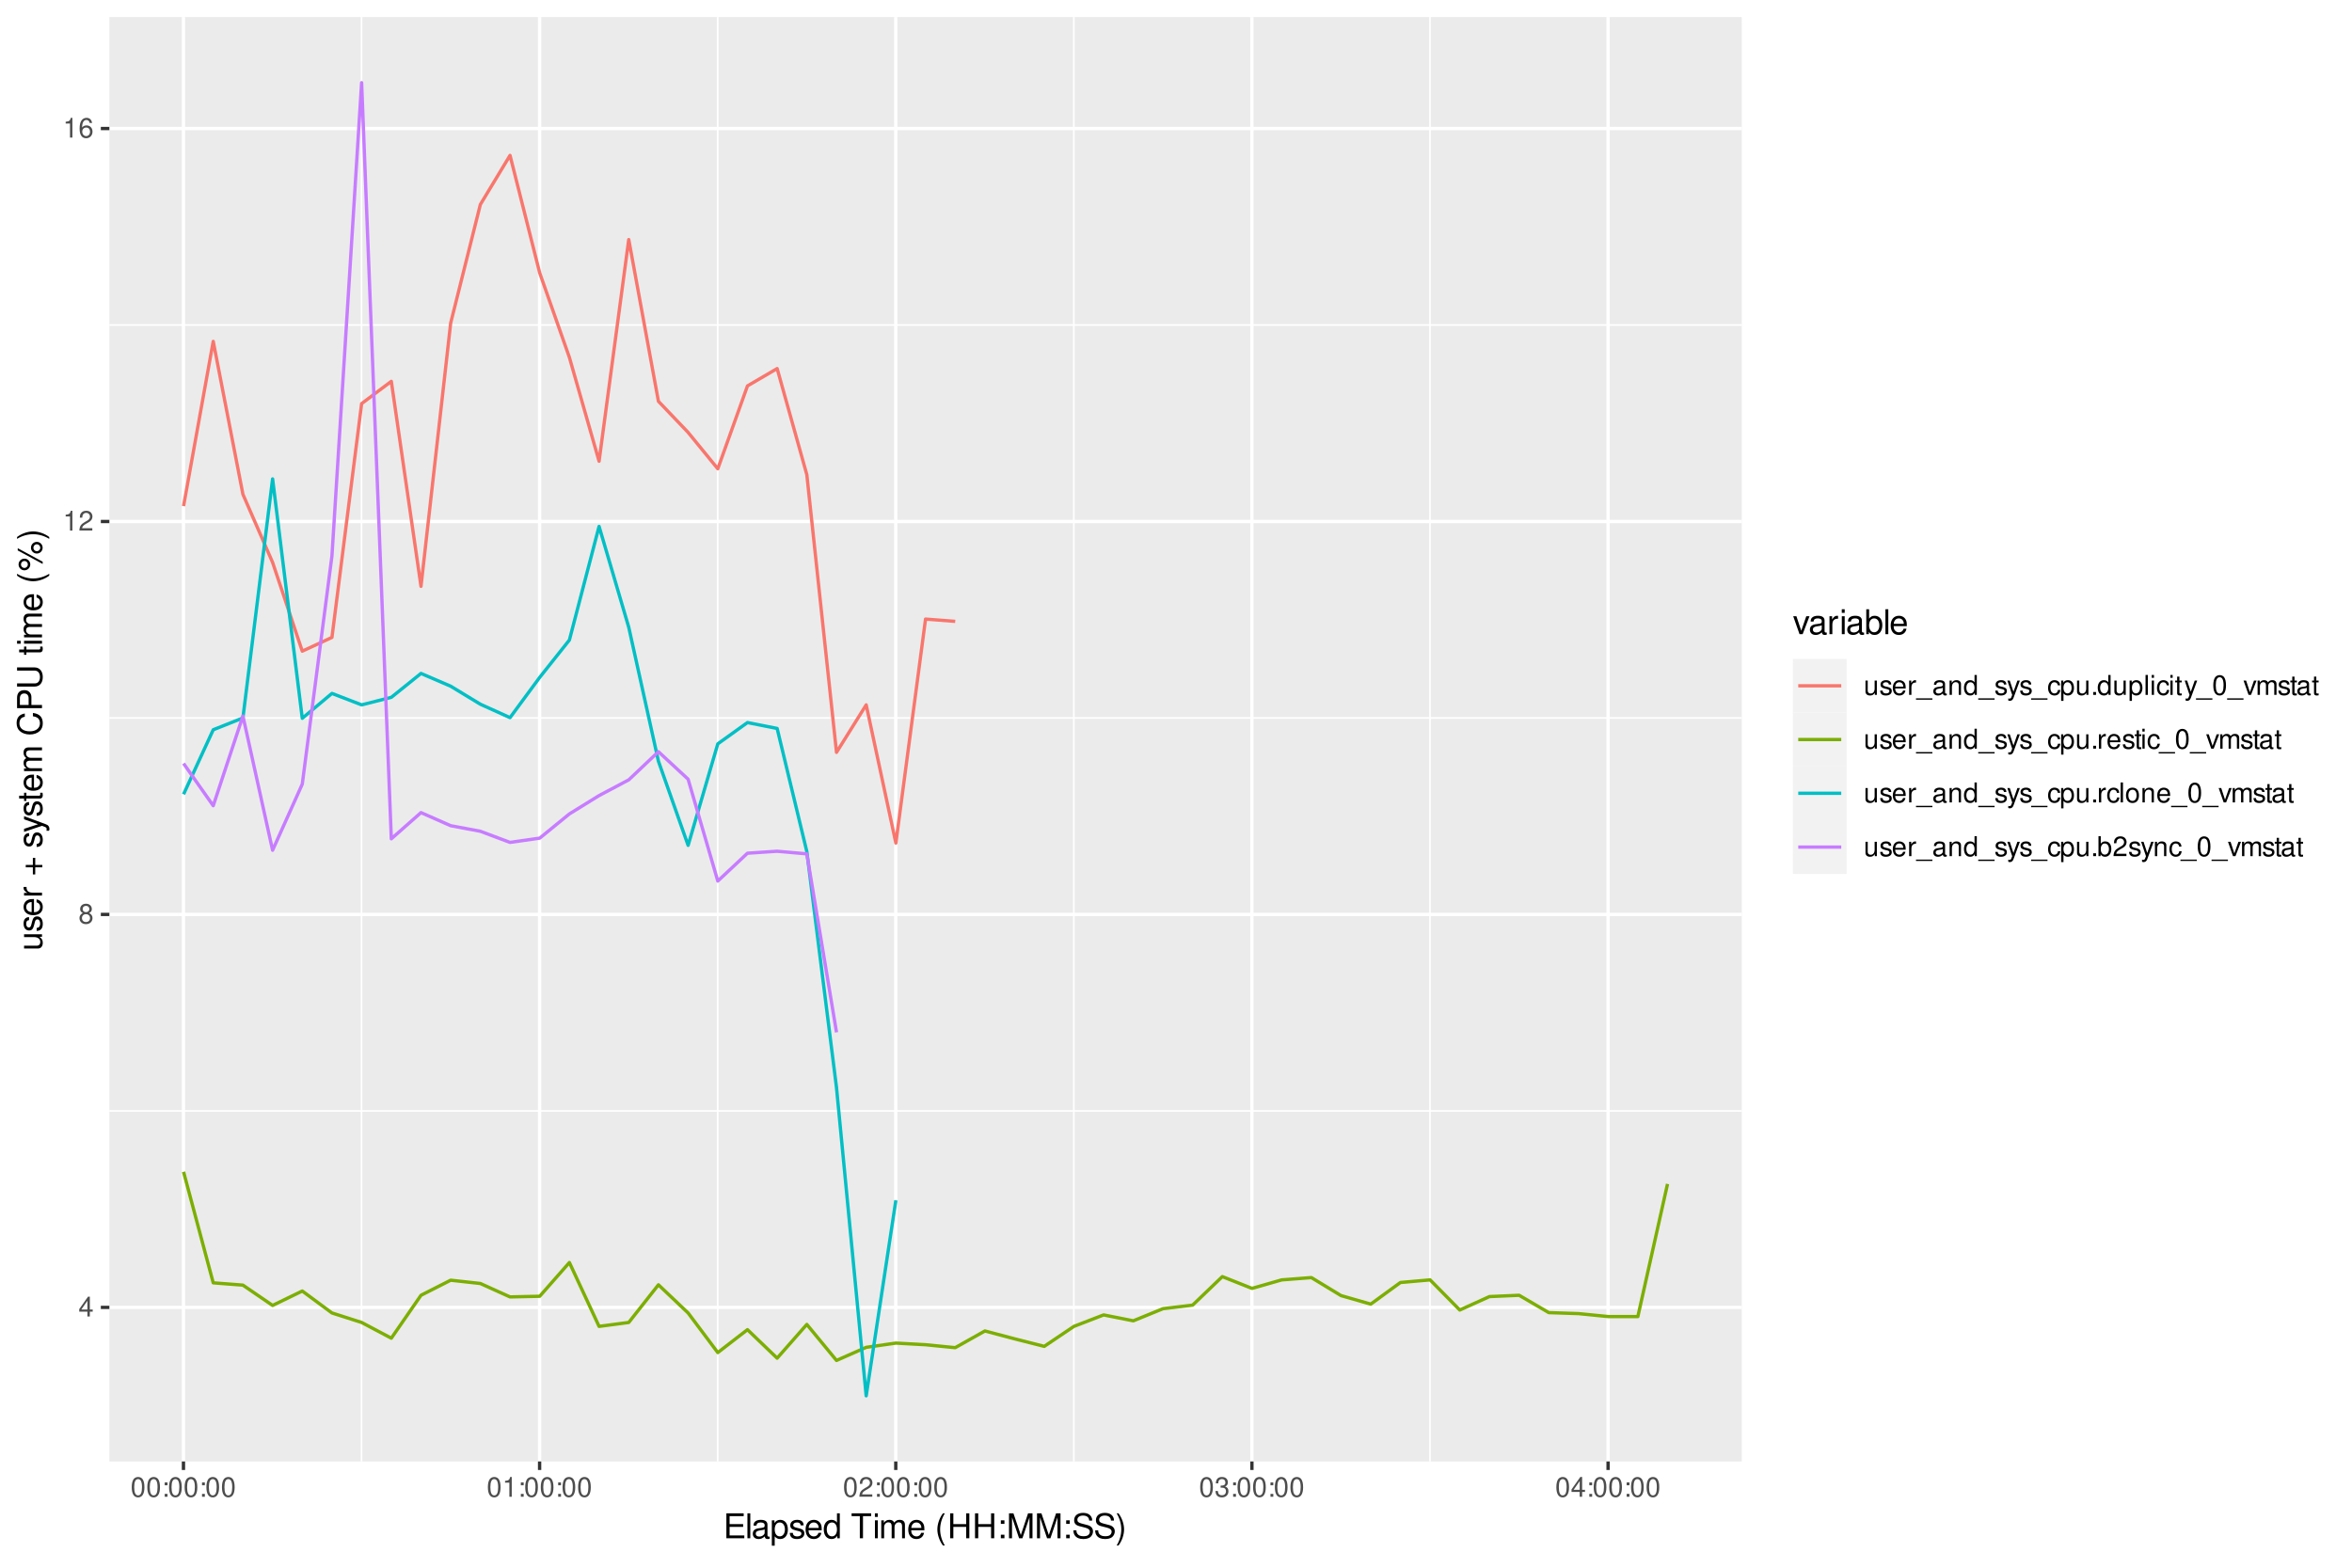 <?xml version="1.0" encoding="UTF-8"?>
<svg xmlns="http://www.w3.org/2000/svg" xmlns:xlink="http://www.w3.org/1999/xlink" width="756pt" height="504pt" viewBox="0 0 756 504" version="1.1">
<defs>
<g>
<symbol overflow="visible" id="glyph0-0">
<path style="stroke:none;" d=""/>
</symbol>
<symbol overflow="visible" id="glyph0-1">
<path style="stroke:none;" d="M 2.875 -1.547 L 2.875 0 L 3.656 0 L 3.656 -1.547 L 4.578 -1.547 L 4.578 -2.234 L 3.656 -2.234 L 3.656 -6.359 L 3.078 -6.359 L 0.25 -2.359 L 0.25 -1.547 Z M 2.875 -2.234 L 0.922 -2.234 L 2.875 -5.047 Z M 2.875 -2.234 "/>
</symbol>
<symbol overflow="visible" id="glyph0-2">
<path style="stroke:none;" d="M 3.438 -3.359 C 4.094 -3.75 4.297 -4.062 4.297 -4.656 C 4.297 -5.672 3.531 -6.359 2.422 -6.359 C 1.312 -6.359 0.547 -5.672 0.547 -4.672 C 0.547 -4.062 0.75 -3.75 1.391 -3.359 C 0.672 -2.984 0.328 -2.469 0.328 -1.766 C 0.328 -0.609 1.172 0.203 2.422 0.203 C 3.656 0.203 4.516 -0.609 4.516 -1.766 C 4.516 -2.469 4.156 -2.984 3.438 -3.359 Z M 2.422 -5.672 C 3.078 -5.672 3.5 -5.281 3.5 -4.641 C 3.5 -4.047 3.062 -3.656 2.422 -3.656 C 1.766 -3.656 1.344 -4.047 1.344 -4.656 C 1.344 -5.281 1.766 -5.672 2.422 -5.672 Z M 2.422 -3 C 3.188 -3 3.719 -2.484 3.719 -1.75 C 3.719 -0.984 3.203 -0.484 2.406 -0.484 C 1.641 -0.484 1.125 -1 1.125 -1.734 C 1.125 -2.5 1.641 -3 2.422 -3 Z M 2.422 -3 "/>
</symbol>
<symbol overflow="visible" id="glyph0-3">
<path style="stroke:none;" d="M 2.281 -4.531 L 2.281 0 L 3.047 0 L 3.047 -6.359 L 2.547 -6.359 C 2.266 -5.391 2.094 -5.25 0.891 -5.094 L 0.891 -4.531 Z M 2.281 -4.531 "/>
</symbol>
<symbol overflow="visible" id="glyph0-4">
<path style="stroke:none;" d="M 4.453 -0.766 L 1.172 -0.766 C 1.25 -1.297 1.531 -1.625 2.297 -2.094 L 3.172 -2.594 C 4.047 -3.062 4.5 -3.719 4.5 -4.5 C 4.5 -5.031 4.281 -5.531 3.922 -5.875 C 3.547 -6.203 3.094 -6.359 2.5 -6.359 C 1.703 -6.359 1.125 -6.078 0.781 -5.531 C 0.547 -5.203 0.453 -4.797 0.438 -4.156 L 1.219 -4.156 C 1.234 -4.594 1.297 -4.844 1.406 -5.062 C 1.594 -5.438 2 -5.688 2.469 -5.688 C 3.172 -5.688 3.703 -5.172 3.703 -4.484 C 3.703 -3.969 3.406 -3.531 2.859 -3.219 L 2.047 -2.75 C 0.75 -2 0.375 -1.406 0.297 -0.016 L 4.453 -0.016 Z M 4.453 -0.766 "/>
</symbol>
<symbol overflow="visible" id="glyph0-5">
<path style="stroke:none;" d="M 4.375 -4.703 C 4.234 -5.75 3.562 -6.359 2.609 -6.359 C 1.922 -6.359 1.312 -6.031 0.938 -5.453 C 0.547 -4.828 0.375 -4.062 0.375 -2.906 C 0.375 -1.828 0.531 -1.156 0.906 -0.594 C 1.234 -0.078 1.781 0.203 2.469 0.203 C 3.656 0.203 4.516 -0.688 4.516 -1.922 C 4.516 -3.094 3.719 -3.922 2.609 -3.922 C 1.984 -3.922 1.5 -3.688 1.172 -3.234 C 1.172 -4.797 1.672 -5.672 2.562 -5.672 C 3.109 -5.672 3.484 -5.328 3.609 -4.703 Z M 2.5 -3.234 C 3.25 -3.234 3.719 -2.703 3.719 -1.859 C 3.719 -1.062 3.188 -0.484 2.484 -0.484 C 1.766 -0.484 1.219 -1.094 1.219 -1.906 C 1.219 -2.688 1.734 -3.234 2.5 -3.234 Z M 2.5 -3.234 "/>
</symbol>
<symbol overflow="visible" id="glyph0-6">
<path style="stroke:none;" d="M 2.422 -6.359 C 1.844 -6.359 1.312 -6.094 0.984 -5.672 C 0.578 -5.109 0.375 -4.25 0.375 -3.078 C 0.375 -0.938 1.078 0.203 2.422 0.203 C 3.734 0.203 4.453 -0.938 4.453 -3.031 C 4.453 -4.25 4.266 -5.078 3.859 -5.672 C 3.531 -6.109 3.016 -6.359 2.422 -6.359 Z M 2.422 -5.672 C 3.25 -5.672 3.672 -4.828 3.672 -3.094 C 3.672 -1.281 3.266 -0.438 2.406 -0.438 C 1.578 -0.438 1.172 -1.312 1.172 -3.062 C 1.172 -4.828 1.578 -5.672 2.422 -5.672 Z M 2.422 -5.672 "/>
</symbol>
<symbol overflow="visible" id="glyph0-7">
<path style="stroke:none;" d="M 1.875 -0.922 L 0.969 -0.922 L 0.969 0 L 1.875 0 Z M 1.875 -4.609 L 0.969 -4.609 L 0.969 -3.688 L 1.875 -3.688 Z M 1.875 -4.609 "/>
</symbol>
<symbol overflow="visible" id="glyph0-8">
<path style="stroke:none;" d="M 1.938 -2.922 L 2.359 -2.922 C 3.203 -2.922 3.656 -2.531 3.656 -1.766 C 3.656 -0.969 3.172 -0.484 2.375 -0.484 C 1.516 -0.484 1.109 -0.922 1.062 -1.844 L 0.281 -1.844 C 0.312 -1.344 0.406 -1 0.547 -0.719 C 0.875 -0.109 1.484 0.203 2.344 0.203 C 3.625 0.203 4.453 -0.578 4.453 -1.781 C 4.453 -2.594 4.141 -3.031 3.391 -3.297 C 3.969 -3.531 4.266 -3.969 4.266 -4.609 C 4.266 -5.703 3.547 -6.359 2.359 -6.359 C 1.109 -6.359 0.438 -5.656 0.406 -4.312 L 1.188 -4.312 C 1.203 -4.703 1.234 -4.922 1.328 -5.109 C 1.5 -5.469 1.891 -5.688 2.375 -5.688 C 3.062 -5.688 3.469 -5.266 3.469 -4.578 C 3.469 -4.141 3.312 -3.859 2.969 -3.719 C 2.766 -3.625 2.484 -3.594 1.938 -3.578 Z M 1.938 -2.922 "/>
</symbol>
<symbol overflow="visible" id="glyph0-9">
<path style="stroke:none;" d="M 4.234 0 L 4.234 -4.609 L 3.516 -4.609 L 3.516 -2 C 3.516 -1.062 3.016 -0.438 2.25 -0.438 C 1.672 -0.438 1.297 -0.797 1.297 -1.344 L 1.297 -4.609 L 0.578 -4.609 L 0.578 -1.062 C 0.578 -0.297 1.141 0.203 2.047 0.203 C 2.719 0.203 3.156 -0.031 3.578 -0.641 L 3.578 0 Z M 4.234 0 "/>
</symbol>
<symbol overflow="visible" id="glyph0-10">
<path style="stroke:none;" d="M 3.859 -3.328 C 3.844 -4.234 3.25 -4.734 2.188 -4.734 C 1.109 -4.734 0.406 -4.188 0.406 -3.328 C 0.406 -2.609 0.781 -2.266 1.875 -2 L 2.562 -1.844 C 3.062 -1.719 3.266 -1.531 3.266 -1.203 C 3.266 -0.766 2.844 -0.469 2.203 -0.469 C 1.797 -0.469 1.469 -0.594 1.281 -0.781 C 1.172 -0.922 1.125 -1.047 1.078 -1.375 L 0.297 -1.375 C 0.328 -0.312 0.938 0.203 2.141 0.203 C 3.297 0.203 4.031 -0.375 4.031 -1.266 C 4.031 -1.938 3.656 -2.328 2.734 -2.547 L 2.031 -2.703 C 1.438 -2.844 1.172 -3.047 1.172 -3.375 C 1.172 -3.797 1.562 -4.062 2.156 -4.062 C 2.75 -4.062 3.062 -3.812 3.078 -3.328 Z M 3.859 -3.328 "/>
</symbol>
<symbol overflow="visible" id="glyph0-11">
<path style="stroke:none;" d="M 4.516 -2.062 C 4.516 -2.766 4.453 -3.188 4.328 -3.531 C 4.031 -4.281 3.328 -4.734 2.469 -4.734 C 1.172 -4.734 0.359 -3.766 0.359 -2.25 C 0.359 -0.719 1.141 0.203 2.453 0.203 C 3.5 0.203 4.234 -0.391 4.422 -1.406 L 3.672 -1.406 C 3.469 -0.797 3.062 -0.469 2.469 -0.469 C 2 -0.469 1.609 -0.688 1.359 -1.078 C 1.188 -1.344 1.125 -1.594 1.125 -2.062 Z M 1.141 -2.656 C 1.203 -3.516 1.719 -4.062 2.453 -4.062 C 3.203 -4.062 3.719 -3.484 3.719 -2.656 Z M 1.141 -2.656 "/>
</symbol>
<symbol overflow="visible" id="glyph0-12">
<path style="stroke:none;" d="M 0.609 -4.609 L 0.609 0 L 1.344 0 L 1.344 -2.391 C 1.359 -3.5 1.812 -4 2.828 -3.969 L 2.828 -4.719 C 2.703 -4.734 2.625 -4.734 2.547 -4.734 C 2.062 -4.734 1.703 -4.453 1.281 -3.781 L 1.281 -4.609 Z M 0.609 -4.609 "/>
</symbol>
<symbol overflow="visible" id="glyph0-13">
<path style="stroke:none;" d="M 5.078 1.109 L -0.188 1.109 L -0.188 1.547 L 5.078 1.547 Z M 5.078 1.109 "/>
</symbol>
<symbol overflow="visible" id="glyph0-14">
<path style="stroke:none;" d="M 4.703 -0.438 C 4.625 -0.406 4.594 -0.406 4.547 -0.406 C 4.297 -0.406 4.156 -0.547 4.156 -0.781 L 4.156 -3.484 C 4.156 -4.297 3.547 -4.734 2.422 -4.734 C 1.734 -4.734 1.203 -4.547 0.891 -4.203 C 0.672 -3.969 0.594 -3.703 0.578 -3.25 L 1.312 -3.25 C 1.375 -3.812 1.703 -4.062 2.391 -4.062 C 3.062 -4.062 3.422 -3.812 3.422 -3.375 L 3.422 -3.188 C 3.406 -2.875 3.25 -2.75 2.656 -2.672 C 1.625 -2.547 1.453 -2.5 1.172 -2.391 C 0.641 -2.156 0.375 -1.766 0.375 -1.156 C 0.375 -0.328 0.953 0.203 1.875 0.203 C 2.469 0.203 2.922 0 3.453 -0.469 C 3.5 0 3.734 0.203 4.203 0.203 C 4.359 0.203 4.453 0.188 4.703 0.125 Z M 3.422 -1.453 C 3.422 -1.203 3.359 -1.062 3.125 -0.859 C 2.828 -0.578 2.469 -0.438 2.047 -0.438 C 1.469 -0.438 1.141 -0.719 1.141 -1.172 C 1.141 -1.656 1.453 -1.906 2.25 -2.016 C 3.031 -2.125 3.172 -2.156 3.422 -2.281 Z M 3.422 -1.453 "/>
</symbol>
<symbol overflow="visible" id="glyph0-15">
<path style="stroke:none;" d="M 0.609 -4.609 L 0.609 0 L 1.359 0 L 1.359 -2.547 C 1.359 -3.484 1.844 -4.094 2.609 -4.094 C 3.188 -4.094 3.547 -3.75 3.547 -3.188 L 3.547 0 L 4.281 0 L 4.281 -3.484 C 4.281 -4.25 3.719 -4.734 2.828 -4.734 C 2.141 -4.734 1.703 -4.484 1.297 -3.828 L 1.297 -4.609 Z M 0.609 -4.609 "/>
</symbol>
<symbol overflow="visible" id="glyph0-16">
<path style="stroke:none;" d="M 4.359 -6.406 L 3.625 -6.406 L 3.625 -4.031 C 3.312 -4.5 2.828 -4.734 2.203 -4.734 C 1.016 -4.734 0.234 -3.781 0.234 -2.312 C 0.234 -0.75 0.984 0.203 2.234 0.203 C 2.875 0.203 3.312 -0.031 3.703 -0.609 L 3.703 0 L 4.359 0 Z M 2.328 -4.062 C 3.125 -4.062 3.625 -3.359 3.625 -2.25 C 3.625 -1.188 3.109 -0.484 2.344 -0.484 C 1.531 -0.484 1 -1.203 1 -2.266 C 1 -3.344 1.531 -4.062 2.328 -4.062 Z M 2.328 -4.062 "/>
</symbol>
<symbol overflow="visible" id="glyph0-17">
<path style="stroke:none;" d="M 3.406 -4.609 L 2.141 -1.016 L 0.953 -4.609 L 0.172 -4.609 L 1.734 0.016 L 1.453 0.75 C 1.328 1.078 1.172 1.203 0.859 1.203 C 0.734 1.203 0.641 1.172 0.469 1.141 L 0.469 1.797 C 0.625 1.875 0.781 1.922 0.969 1.922 C 1.203 1.922 1.453 1.844 1.656 1.703 C 1.875 1.531 2.016 1.344 2.156 0.969 L 4.203 -4.609 Z M 3.406 -4.609 "/>
</symbol>
<symbol overflow="visible" id="glyph0-18">
<path style="stroke:none;" d="M 4.141 -3.062 C 4.109 -3.516 4.016 -3.797 3.828 -4.062 C 3.516 -4.484 2.969 -4.734 2.328 -4.734 C 1.078 -4.734 0.266 -3.75 0.266 -2.219 C 0.266 -0.734 1.062 0.203 2.312 0.203 C 3.406 0.203 4.109 -0.453 4.203 -1.578 L 3.453 -1.578 C 3.328 -0.844 2.953 -0.469 2.328 -0.469 C 1.516 -0.469 1.031 -1.141 1.031 -2.219 C 1.031 -3.375 1.516 -4.062 2.312 -4.062 C 2.922 -4.062 3.312 -3.703 3.406 -3.062 Z M 4.141 -3.062 "/>
</symbol>
<symbol overflow="visible" id="glyph0-19">
<path style="stroke:none;" d="M 0.469 1.922 L 1.219 1.922 L 1.219 -0.484 C 1.594 -0.016 2.031 0.203 2.625 0.203 C 3.828 0.203 4.594 -0.75 4.594 -2.219 C 4.594 -3.781 3.844 -4.734 2.625 -4.734 C 2 -4.734 1.5 -4.453 1.156 -3.922 L 1.156 -4.609 L 0.469 -4.609 Z M 2.5 -4.062 C 3.312 -4.062 3.828 -3.344 3.828 -2.25 C 3.828 -1.203 3.297 -0.484 2.5 -0.484 C 1.719 -0.484 1.219 -1.188 1.219 -2.266 C 1.219 -3.359 1.719 -4.062 2.5 -4.062 Z M 2.5 -4.062 "/>
</symbol>
<symbol overflow="visible" id="glyph0-20">
<path style="stroke:none;" d="M 1.688 -0.922 L 0.766 -0.922 L 0.766 0 L 1.688 0 Z M 1.688 -0.922 "/>
</symbol>
<symbol overflow="visible" id="glyph0-21">
<path style="stroke:none;" d="M 1.344 -6.406 L 0.594 -6.406 L 0.594 0 L 1.344 0 Z M 1.344 -6.406 "/>
</symbol>
<symbol overflow="visible" id="glyph0-22">
<path style="stroke:none;" d="M 1.312 -4.609 L 0.594 -4.609 L 0.594 0 L 1.312 0 Z M 1.312 -6.406 L 0.578 -6.406 L 0.578 -5.484 L 1.312 -5.484 Z M 1.312 -6.406 "/>
</symbol>
<symbol overflow="visible" id="glyph0-23">
<path style="stroke:none;" d="M 2.234 -4.609 L 1.484 -4.609 L 1.484 -5.875 L 0.75 -5.875 L 0.75 -4.609 L 0.125 -4.609 L 0.125 -4.016 L 0.75 -4.016 L 0.75 -0.531 C 0.75 -0.047 1.062 0.203 1.641 0.203 C 1.828 0.203 1.984 0.188 2.234 0.141 L 2.234 -0.469 C 2.125 -0.453 2.031 -0.438 1.875 -0.438 C 1.562 -0.438 1.484 -0.531 1.484 -0.859 L 1.484 -4.016 L 2.234 -4.016 Z M 2.234 -4.609 "/>
</symbol>
<symbol overflow="visible" id="glyph0-24">
<path style="stroke:none;" d="M 2.5 0 L 4.281 -4.609 L 3.453 -4.609 L 2.141 -0.875 L 0.922 -4.609 L 0.094 -4.609 L 1.703 0 Z M 2.5 0 "/>
</symbol>
<symbol overflow="visible" id="glyph0-25">
<path style="stroke:none;" d="M 0.609 -4.609 L 0.609 0 L 1.359 0 L 1.359 -2.891 C 1.359 -3.562 1.844 -4.094 2.438 -4.094 C 2.984 -4.094 3.297 -3.766 3.297 -3.172 L 3.297 0 L 4.031 0 L 4.031 -2.891 C 4.031 -3.562 4.516 -4.094 5.109 -4.094 C 5.641 -4.094 5.969 -3.75 5.969 -3.172 L 5.969 0 L 6.703 0 L 6.703 -3.453 C 6.703 -4.281 6.234 -4.734 5.359 -4.734 C 4.75 -4.734 4.375 -4.562 3.953 -4.031 C 3.672 -4.531 3.312 -4.734 2.703 -4.734 C 2.094 -4.734 1.688 -4.516 1.297 -3.953 L 1.297 -4.609 Z M 0.609 -4.609 "/>
</symbol>
<symbol overflow="visible" id="glyph0-26">
<path style="stroke:none;" d="M 2.391 -4.734 C 1.094 -4.734 0.312 -3.812 0.312 -2.266 C 0.312 -0.719 1.094 0.203 2.406 0.203 C 3.703 0.203 4.484 -0.719 4.484 -2.234 C 4.484 -3.828 3.734 -4.734 2.391 -4.734 Z M 2.406 -4.062 C 3.234 -4.062 3.719 -3.391 3.719 -2.25 C 3.719 -1.156 3.203 -0.469 2.406 -0.469 C 1.578 -0.469 1.078 -1.156 1.078 -2.266 C 1.078 -3.391 1.578 -4.062 2.406 -4.062 Z M 2.406 -4.062 "/>
</symbol>
<symbol overflow="visible" id="glyph0-27">
<path style="stroke:none;" d="M 0.469 -6.406 L 0.469 0 L 1.141 0 L 1.141 -0.594 C 1.484 -0.047 1.953 0.203 2.594 0.203 C 3.812 0.203 4.594 -0.797 4.594 -2.328 C 4.594 -3.812 3.859 -4.734 2.625 -4.734 C 2 -4.734 1.547 -4.5 1.203 -3.984 L 1.203 -6.406 Z M 2.484 -4.062 C 3.312 -4.062 3.828 -3.344 3.828 -2.25 C 3.828 -1.203 3.297 -0.484 2.484 -0.484 C 1.703 -0.484 1.203 -1.188 1.203 -2.266 C 1.203 -3.359 1.703 -4.062 2.484 -4.062 Z M 2.484 -4.062 "/>
</symbol>
<symbol overflow="visible" id="glyph1-0">
<path style="stroke:none;" d=""/>
</symbol>
<symbol overflow="visible" id="glyph1-1">
<path style="stroke:none;" d="M 2.016 -3.656 L 6.375 -3.656 L 6.375 -4.547 L 2.016 -4.547 L 2.016 -7.109 L 6.547 -7.109 L 6.547 -8.016 L 0.984 -8.016 L 0.984 0 L 6.75 0 L 6.75 -0.906 L 2.016 -0.906 Z M 2.016 -3.656 "/>
</symbol>
<symbol overflow="visible" id="glyph1-2">
<path style="stroke:none;" d="M 1.672 -8.016 L 0.75 -8.016 L 0.75 0 L 1.672 0 Z M 1.672 -8.016 "/>
</symbol>
<symbol overflow="visible" id="glyph1-3">
<path style="stroke:none;" d="M 5.891 -0.531 C 5.781 -0.516 5.734 -0.516 5.688 -0.516 C 5.375 -0.516 5.188 -0.688 5.188 -0.969 L 5.188 -4.359 C 5.188 -5.375 4.438 -5.922 3.031 -5.922 C 2.172 -5.922 1.5 -5.688 1.109 -5.266 C 0.844 -4.969 0.734 -4.625 0.719 -4.062 L 1.641 -4.062 C 1.719 -4.766 2.141 -5.078 2.984 -5.078 C 3.828 -5.078 4.281 -4.781 4.281 -4.219 L 4.281 -3.984 C 4.266 -3.594 4.062 -3.438 3.328 -3.344 C 2.031 -3.172 1.828 -3.141 1.469 -2.984 C 0.797 -2.703 0.469 -2.203 0.469 -1.453 C 0.469 -0.406 1.188 0.25 2.359 0.25 C 3.078 0.25 3.656 0 4.312 -0.594 C 4.375 0 4.656 0.25 5.266 0.25 C 5.453 0.25 5.578 0.234 5.891 0.156 Z M 4.281 -1.812 C 4.281 -1.5 4.188 -1.312 3.922 -1.062 C 3.547 -0.719 3.094 -0.547 2.547 -0.547 C 1.844 -0.547 1.422 -0.891 1.422 -1.469 C 1.422 -2.078 1.812 -2.391 2.812 -2.531 C 3.781 -2.656 3.969 -2.703 4.281 -2.844 Z M 4.281 -1.812 "/>
</symbol>
<symbol overflow="visible" id="glyph1-4">
<path style="stroke:none;" d="M 0.594 2.391 L 1.516 2.391 L 1.516 -0.609 C 2 -0.016 2.547 0.25 3.281 0.25 C 4.781 0.25 5.75 -0.953 5.75 -2.781 C 5.75 -4.719 4.812 -5.922 3.281 -5.922 C 2.5 -5.922 1.875 -5.578 1.438 -4.891 L 1.438 -5.766 L 0.594 -5.766 Z M 3.125 -5.078 C 4.141 -5.078 4.797 -4.188 4.797 -2.812 C 4.797 -1.5 4.125 -0.609 3.125 -0.609 C 2.141 -0.609 1.516 -1.484 1.516 -2.844 C 1.516 -4.188 2.141 -5.078 3.125 -5.078 Z M 3.125 -5.078 "/>
</symbol>
<symbol overflow="visible" id="glyph1-5">
<path style="stroke:none;" d="M 4.812 -4.156 C 4.812 -5.297 4.062 -5.922 2.734 -5.922 C 1.391 -5.922 0.516 -5.234 0.516 -4.172 C 0.516 -3.266 0.984 -2.844 2.344 -2.516 L 3.203 -2.297 C 3.844 -2.141 4.094 -1.906 4.094 -1.5 C 4.094 -0.953 3.547 -0.594 2.75 -0.594 C 2.25 -0.594 1.844 -0.734 1.609 -0.984 C 1.469 -1.141 1.391 -1.312 1.344 -1.719 L 0.375 -1.719 C 0.422 -0.391 1.172 0.25 2.672 0.25 C 4.125 0.25 5.047 -0.469 5.047 -1.578 C 5.047 -2.438 4.562 -2.906 3.422 -3.172 L 2.547 -3.391 C 1.797 -3.562 1.469 -3.812 1.469 -4.219 C 1.469 -4.75 1.953 -5.078 2.688 -5.078 C 3.438 -5.078 3.828 -4.766 3.844 -4.156 Z M 4.812 -4.156 "/>
</symbol>
<symbol overflow="visible" id="glyph1-6">
<path style="stroke:none;" d="M 5.641 -2.578 C 5.641 -3.453 5.578 -3.984 5.406 -4.406 C 5.031 -5.359 4.156 -5.922 3.078 -5.922 C 1.469 -5.922 0.438 -4.703 0.438 -2.812 C 0.438 -0.906 1.438 0.25 3.062 0.25 C 4.375 0.25 5.297 -0.5 5.516 -1.75 L 4.594 -1.75 C 4.344 -0.984 3.828 -0.594 3.094 -0.594 C 2.516 -0.594 2.016 -0.859 1.703 -1.344 C 1.484 -1.672 1.406 -2 1.391 -2.578 Z M 1.422 -3.328 C 1.5 -4.391 2.141 -5.078 3.062 -5.078 C 4 -5.078 4.656 -4.359 4.656 -3.328 Z M 1.422 -3.328 "/>
</symbol>
<symbol overflow="visible" id="glyph1-7">
<path style="stroke:none;" d="M 5.438 -8.016 L 4.531 -8.016 L 4.531 -5.031 C 4.141 -5.625 3.531 -5.922 2.766 -5.922 C 1.266 -5.922 0.281 -4.734 0.281 -2.891 C 0.281 -0.953 1.234 0.25 2.797 0.25 C 3.594 0.25 4.141 -0.047 4.625 -0.766 L 4.625 0 L 5.438 0 Z M 2.922 -5.078 C 3.906 -5.078 4.531 -4.203 4.531 -2.812 C 4.531 -1.484 3.891 -0.609 2.922 -0.609 C 1.906 -0.609 1.25 -1.5 1.25 -2.844 C 1.25 -4.188 1.906 -5.078 2.922 -5.078 Z M 2.922 -5.078 "/>
</symbol>
<symbol overflow="visible" id="glyph1-8">
<path style="stroke:none;" d=""/>
</symbol>
<symbol overflow="visible" id="glyph1-9">
<path style="stroke:none;" d="M 3.891 -7.109 L 6.516 -7.109 L 6.516 -8.016 L 0.234 -8.016 L 0.234 -7.109 L 2.875 -7.109 L 2.875 0 L 3.891 0 Z M 3.891 -7.109 "/>
</symbol>
<symbol overflow="visible" id="glyph1-10">
<path style="stroke:none;" d="M 1.656 -5.766 L 0.734 -5.766 L 0.734 0 L 1.656 0 Z M 1.656 -8.016 L 0.719 -8.016 L 0.719 -6.859 L 1.656 -6.859 Z M 1.656 -8.016 "/>
</symbol>
<symbol overflow="visible" id="glyph1-11">
<path style="stroke:none;" d="M 0.766 -5.766 L 0.766 0 L 1.688 0 L 1.688 -3.625 C 1.688 -4.453 2.297 -5.125 3.047 -5.125 C 3.734 -5.125 4.109 -4.703 4.109 -3.969 L 4.109 0 L 5.031 0 L 5.031 -3.625 C 5.031 -4.453 5.641 -5.125 6.391 -5.125 C 7.062 -5.125 7.453 -4.703 7.453 -3.969 L 7.453 0 L 8.375 0 L 8.375 -4.328 C 8.375 -5.359 7.781 -5.922 6.703 -5.922 C 5.938 -5.922 5.484 -5.703 4.938 -5.047 C 4.594 -5.672 4.141 -5.922 3.391 -5.922 C 2.625 -5.922 2.094 -5.641 1.609 -4.953 L 1.609 -5.766 Z M 0.766 -5.766 "/>
</symbol>
<symbol overflow="visible" id="glyph1-12">
<path style="stroke:none;" d="M 2.594 -8.016 C 1.5 -6.578 0.797 -4.578 0.797 -2.844 C 0.797 -1.109 1.5 0.891 2.594 2.328 L 3.203 2.328 C 2.234 0.766 1.688 -1.094 1.688 -2.844 C 1.688 -4.594 2.234 -6.453 3.203 -8.016 Z M 2.594 -8.016 "/>
</symbol>
<symbol overflow="visible" id="glyph1-13">
<path style="stroke:none;" d="M 6.062 -3.656 L 6.062 0 L 7.078 0 L 7.078 -8.016 L 6.062 -8.016 L 6.062 -4.547 L 1.938 -4.547 L 1.938 -8.016 L 0.906 -8.016 L 0.906 0 L 1.938 0 L 1.938 -3.656 Z M 6.062 -3.656 "/>
</symbol>
<symbol overflow="visible" id="glyph1-14">
<path style="stroke:none;" d="M 2.359 -1.141 L 1.203 -1.141 L 1.203 0 L 2.359 0 Z M 2.359 -5.766 L 1.203 -5.766 L 1.203 -4.625 L 2.359 -4.625 Z M 2.359 -5.766 "/>
</symbol>
<symbol overflow="visible" id="glyph1-15">
<path style="stroke:none;" d="M 5.141 0 L 7.406 -6.719 L 7.406 0 L 8.375 0 L 8.375 -8.016 L 6.953 -8.016 L 4.625 -1.031 L 2.25 -8.016 L 0.828 -8.016 L 0.828 0 L 1.797 0 L 1.797 -6.719 L 4.062 0 Z M 5.141 0 "/>
</symbol>
<symbol overflow="visible" id="glyph1-16">
<path style="stroke:none;" d="M 6.562 -5.672 C 6.562 -6.219 6.516 -6.375 6.344 -6.75 C 5.906 -7.672 4.969 -8.156 3.625 -8.156 C 1.859 -8.156 0.766 -7.25 0.766 -5.797 C 0.766 -4.812 1.281 -4.203 2.344 -3.922 L 4.328 -3.406 C 5.359 -3.141 5.812 -2.734 5.812 -2.094 C 5.812 -1.672 5.578 -1.234 5.234 -0.984 C 4.922 -0.766 4.406 -0.656 3.766 -0.656 C 2.875 -0.656 2.297 -0.859 1.906 -1.312 C 1.609 -1.672 1.484 -2.062 1.5 -2.547 L 0.531 -2.547 C 0.531 -1.812 0.688 -1.328 1 -0.891 C 1.547 -0.125 2.469 0.25 3.703 0.25 C 4.656 0.25 5.438 0.031 5.953 -0.359 C 6.484 -0.797 6.828 -1.5 6.828 -2.203 C 6.828 -3.188 6.219 -3.922 5.125 -4.219 L 3.109 -4.75 C 2.141 -5.016 1.797 -5.328 1.797 -5.938 C 1.797 -6.75 2.516 -7.297 3.594 -7.297 C 4.859 -7.297 5.578 -6.719 5.594 -5.672 Z M 6.562 -5.672 "/>
</symbol>
<symbol overflow="visible" id="glyph1-17">
<path style="stroke:none;" d="M 1.016 2.328 C 2.125 0.891 2.812 -1.109 2.812 -2.844 C 2.812 -4.578 2.125 -6.578 1.016 -8.016 L 0.422 -8.016 C 1.391 -6.453 1.922 -4.594 1.922 -2.844 C 1.922 -1.094 1.391 0.766 0.422 2.328 Z M 1.016 2.328 "/>
</symbol>
<symbol overflow="visible" id="glyph1-18">
<path style="stroke:none;" d="M 3.141 0 L 5.344 -5.766 L 4.312 -5.766 L 2.688 -1.094 L 1.141 -5.766 L 0.109 -5.766 L 2.141 0 Z M 3.141 0 "/>
</symbol>
<symbol overflow="visible" id="glyph1-19">
<path style="stroke:none;" d="M 0.766 -5.766 L 0.766 0 L 1.688 0 L 1.688 -2.984 C 1.688 -4.375 2.266 -5 3.531 -4.969 L 3.531 -5.891 C 3.375 -5.922 3.281 -5.922 3.172 -5.922 C 2.578 -5.922 2.141 -5.578 1.609 -4.719 L 1.609 -5.766 Z M 0.766 -5.766 "/>
</symbol>
<symbol overflow="visible" id="glyph1-20">
<path style="stroke:none;" d="M 0.594 -8.016 L 0.594 0 L 1.422 0 L 1.422 -0.734 C 1.859 -0.062 2.438 0.25 3.25 0.25 C 4.766 0.25 5.75 -0.984 5.75 -2.906 C 5.75 -4.781 4.812 -5.922 3.281 -5.922 C 2.5 -5.922 1.938 -5.625 1.5 -4.984 L 1.5 -8.016 Z M 3.109 -5.078 C 4.141 -5.078 4.797 -4.188 4.797 -2.812 C 4.797 -1.5 4.109 -0.609 3.109 -0.609 C 2.141 -0.609 1.5 -1.484 1.5 -2.844 C 1.5 -4.188 2.141 -5.078 3.109 -5.078 Z M 3.109 -5.078 "/>
</symbol>
<symbol overflow="visible" id="glyph2-0">
<path style="stroke:none;" d=""/>
</symbol>
<symbol overflow="visible" id="glyph2-1">
<path style="stroke:none;" d="M 0 -5.297 L -5.766 -5.297 L -5.766 -4.391 L -2.5 -4.391 C -1.312 -4.391 -0.547 -3.766 -0.547 -2.812 C -0.547 -2.094 -0.984 -1.625 -1.688 -1.625 L -5.766 -1.625 L -5.766 -0.719 L -1.312 -0.719 C -0.359 -0.719 0.25 -1.438 0.25 -2.547 C 0.25 -3.406 -0.047 -3.938 -0.797 -4.484 L 0 -4.484 Z M 0 -5.297 "/>
</symbol>
<symbol overflow="visible" id="glyph2-2">
<path style="stroke:none;" d="M -4.156 -4.812 C -5.297 -4.812 -5.922 -4.062 -5.922 -2.734 C -5.922 -1.391 -5.234 -0.516 -4.172 -0.516 C -3.266 -0.516 -2.844 -0.984 -2.516 -2.344 L -2.297 -3.203 C -2.141 -3.844 -1.906 -4.094 -1.5 -4.094 C -0.953 -4.094 -0.594 -3.547 -0.594 -2.75 C -0.594 -2.25 -0.734 -1.844 -0.984 -1.609 C -1.141 -1.469 -1.312 -1.391 -1.719 -1.344 L -1.719 -0.375 C -0.391 -0.422 0.25 -1.172 0.25 -2.672 C 0.25 -4.125 -0.469 -5.047 -1.578 -5.047 C -2.438 -5.047 -2.906 -4.562 -3.172 -3.422 L -3.391 -2.547 C -3.562 -1.797 -3.812 -1.469 -4.219 -1.469 C -4.75 -1.469 -5.078 -1.953 -5.078 -2.688 C -5.078 -3.438 -4.766 -3.828 -4.156 -3.844 Z M -4.156 -4.812 "/>
</symbol>
<symbol overflow="visible" id="glyph2-3">
<path style="stroke:none;" d="M -2.578 -5.641 C -3.453 -5.641 -3.984 -5.578 -4.406 -5.406 C -5.359 -5.031 -5.922 -4.156 -5.922 -3.078 C -5.922 -1.469 -4.703 -0.438 -2.812 -0.438 C -0.906 -0.438 0.25 -1.438 0.25 -3.062 C 0.25 -4.375 -0.5 -5.297 -1.75 -5.516 L -1.75 -4.594 C -0.984 -4.344 -0.594 -3.828 -0.594 -3.094 C -0.594 -2.516 -0.859 -2.016 -1.344 -1.703 C -1.672 -1.484 -2 -1.406 -2.578 -1.391 Z M -3.328 -1.422 C -4.391 -1.5 -5.078 -2.141 -5.078 -3.062 C -5.078 -4 -4.359 -4.656 -3.328 -4.656 Z M -3.328 -1.422 "/>
</symbol>
<symbol overflow="visible" id="glyph2-4">
<path style="stroke:none;" d="M -5.766 -0.766 L 0 -0.766 L 0 -1.688 L -2.984 -1.688 C -4.375 -1.688 -5 -2.266 -4.969 -3.531 L -5.891 -3.531 C -5.922 -3.375 -5.922 -3.281 -5.922 -3.172 C -5.922 -2.578 -5.578 -2.141 -4.719 -1.609 L -5.766 -1.609 Z M -5.766 -0.766 "/>
</symbol>
<symbol overflow="visible" id="glyph2-5">
<path style="stroke:none;" d=""/>
</symbol>
<symbol overflow="visible" id="glyph2-6">
<path style="stroke:none;" d="M -2.938 -5.875 L -2.938 -3.594 L -5.219 -3.594 L -5.219 -2.828 L -2.938 -2.828 L -2.938 -0.547 L -2.172 -0.547 L -2.172 -2.828 L 0.109 -2.828 L 0.109 -3.594 L -2.172 -3.594 L -2.172 -5.875 Z M -2.938 -5.875 "/>
</symbol>
<symbol overflow="visible" id="glyph2-7">
<path style="stroke:none;" d="M -5.766 -4.266 L -1.281 -2.672 L -5.766 -1.203 L -5.766 -0.219 L 0.016 -2.172 L 0.938 -1.812 C 1.344 -1.656 1.5 -1.469 1.5 -1.078 C 1.5 -0.922 1.469 -0.797 1.438 -0.594 L 2.25 -0.594 C 2.359 -0.781 2.391 -0.969 2.391 -1.203 C 2.391 -1.5 2.297 -1.828 2.125 -2.062 C 1.906 -2.359 1.672 -2.516 1.203 -2.688 L -5.766 -5.266 Z M -5.766 -4.266 "/>
</symbol>
<symbol overflow="visible" id="glyph2-8">
<path style="stroke:none;" d="M -5.766 -2.797 L -5.766 -1.844 L -7.344 -1.844 L -7.344 -0.938 L -5.766 -0.938 L -5.766 -0.156 L -5.016 -0.156 L -5.016 -0.938 L -0.656 -0.938 C -0.062 -0.938 0.25 -1.328 0.25 -2.047 C 0.25 -2.281 0.234 -2.484 0.172 -2.797 L -0.594 -2.797 C -0.562 -2.656 -0.547 -2.547 -0.547 -2.359 C -0.547 -1.953 -0.656 -1.844 -1.062 -1.844 L -5.016 -1.844 L -5.016 -2.797 Z M -5.766 -2.797 "/>
</symbol>
<symbol overflow="visible" id="glyph2-9">
<path style="stroke:none;" d="M -5.766 -0.766 L 0 -0.766 L 0 -1.688 L -3.625 -1.688 C -4.453 -1.688 -5.125 -2.297 -5.125 -3.047 C -5.125 -3.734 -4.703 -4.109 -3.969 -4.109 L 0 -4.109 L 0 -5.031 L -3.625 -5.031 C -4.453 -5.031 -5.125 -5.641 -5.125 -6.391 C -5.125 -7.062 -4.703 -7.453 -3.969 -7.453 L 0 -7.453 L 0 -8.375 L -4.328 -8.375 C -5.359 -8.375 -5.922 -7.781 -5.922 -6.703 C -5.922 -5.938 -5.703 -5.484 -5.047 -4.938 C -5.672 -4.594 -5.922 -4.141 -5.922 -3.391 C -5.922 -2.625 -5.641 -2.094 -4.953 -1.609 L -5.766 -1.609 Z M -5.766 -0.766 "/>
</symbol>
<symbol overflow="visible" id="glyph2-10">
<path style="stroke:none;" d="M -5.531 -7.281 C -7.297 -6.969 -8.156 -5.953 -8.156 -4.188 C -8.156 -3.109 -7.812 -2.25 -7.156 -1.656 C -6.359 -0.922 -5.219 -0.531 -3.922 -0.531 C -2.594 -0.531 -1.469 -0.938 -0.688 -1.688 C -0.047 -2.312 0.25 -3.109 0.25 -4.141 C 0.25 -6.109 -0.797 -7.203 -2.922 -7.453 L -2.922 -6.391 C -2.375 -6.297 -2 -6.188 -1.688 -6.031 C -1.016 -5.703 -0.656 -5.016 -0.656 -4.156 C -0.656 -2.562 -1.922 -1.547 -3.922 -1.547 C -5.984 -1.547 -7.25 -2.516 -7.25 -4.062 C -7.25 -4.719 -7.062 -5.328 -6.75 -5.656 C -6.469 -5.953 -6.141 -6.109 -5.531 -6.234 Z M -5.531 -7.281 "/>
</symbol>
<symbol overflow="visible" id="glyph2-11">
<path style="stroke:none;" d="M -3.406 -2.031 L -3.406 -4.547 C -3.406 -5.172 -3.594 -5.672 -3.969 -6.094 C -4.406 -6.578 -4.922 -6.781 -5.672 -6.781 C -7.172 -6.781 -8.016 -5.891 -8.016 -4.312 L -8.016 -1 L 0 -1 L 0 -2.031 Z M -4.297 -2.031 L -7.109 -2.031 L -7.109 -4.156 C -7.109 -5.141 -6.594 -5.719 -5.703 -5.719 C -4.828 -5.719 -4.297 -5.141 -4.297 -4.156 Z M -4.297 -2.031 "/>
</symbol>
<symbol overflow="visible" id="glyph2-12">
<path style="stroke:none;" d="M -8.016 -6.078 L -2.391 -6.078 C -1.312 -6.078 -0.656 -5.297 -0.656 -4 C -0.656 -3.406 -0.797 -2.922 -1.062 -2.547 C -1.375 -2.141 -1.781 -1.953 -2.391 -1.953 L -8.016 -1.953 L -8.016 -0.938 L -2.391 -0.938 C -0.766 -0.938 0.25 -2.094 0.25 -4 C 0.25 -5.891 -0.781 -7.094 -2.391 -7.094 L -8.016 -7.094 Z M -8.016 -6.078 "/>
</symbol>
<symbol overflow="visible" id="glyph2-13">
<path style="stroke:none;" d="M -5.766 -1.656 L -5.766 -0.734 L 0 -0.734 L 0 -1.656 Z M -8.016 -1.656 L -8.016 -0.719 L -6.859 -0.719 L -6.859 -1.656 Z M -8.016 -1.656 "/>
</symbol>
<symbol overflow="visible" id="glyph2-14">
<path style="stroke:none;" d="M -8.016 -2.594 C -6.578 -1.5 -4.578 -0.797 -2.844 -0.797 C -1.109 -0.797 0.891 -1.5 2.328 -2.594 L 2.328 -3.203 C 0.766 -2.234 -1.094 -1.688 -2.844 -1.688 C -4.594 -1.688 -6.453 -2.234 -8.016 -3.203 Z M -8.016 -2.594 "/>
</symbol>
<symbol overflow="visible" id="glyph2-15">
<path style="stroke:none;" d="M -7.531 -2.188 C -7.531 -1.156 -6.688 -0.312 -5.656 -0.312 C -4.625 -0.312 -3.766 -1.156 -3.766 -2.203 C -3.766 -3.219 -4.625 -4.062 -5.625 -4.062 C -6.703 -4.062 -7.531 -3.25 -7.531 -2.188 Z M -6.766 -2.188 C -6.766 -2.812 -6.266 -3.312 -5.641 -3.312 C -5.031 -3.312 -4.547 -2.812 -4.547 -2.203 C -4.547 -1.578 -5.031 -1.078 -5.656 -1.078 C -6.266 -1.078 -6.766 -1.578 -6.766 -2.188 Z M -7.797 -6.703 L 0.219 -2.359 L 0.219 -3.078 L -7.797 -7.422 Z M -3.547 -7.562 C -3.547 -6.531 -2.703 -5.703 -1.672 -5.703 C -0.625 -5.703 0.203 -6.531 0.203 -7.578 C 0.203 -8.609 -0.625 -9.453 -1.656 -9.453 C -2.703 -9.453 -3.547 -8.625 -3.547 -7.562 Z M -2.766 -7.562 C -2.766 -8.188 -2.281 -8.688 -1.656 -8.688 C -1.062 -8.688 -0.562 -8.188 -0.562 -7.578 C -0.562 -6.953 -1.062 -6.453 -1.672 -6.453 C -2.281 -6.453 -2.766 -6.953 -2.766 -7.562 Z M -2.766 -7.562 "/>
</symbol>
<symbol overflow="visible" id="glyph2-16">
<path style="stroke:none;" d="M 2.328 -1.016 C 0.891 -2.125 -1.109 -2.812 -2.844 -2.812 C -4.578 -2.812 -6.578 -2.125 -8.016 -1.016 L -8.016 -0.422 C -6.453 -1.391 -4.594 -1.922 -2.844 -1.922 C -1.094 -1.922 0.766 -1.391 2.328 -0.422 Z M 2.328 -1.016 "/>
</symbol>
</g>
<clipPath id="clip1">
  <path d="M 35.152 5.48 L 559.844 5.48 L 559.844 469.852 L 35.152 469.852 Z M 35.152 5.48 "/>
</clipPath>
<clipPath id="clip2">
  <path d="M 35.152 356 L 559.844 356 L 559.844 358 L 35.152 358 Z M 35.152 356 "/>
</clipPath>
<clipPath id="clip3">
  <path d="M 35.152 230 L 559.844 230 L 559.844 232 L 35.152 232 Z M 35.152 230 "/>
</clipPath>
<clipPath id="clip4">
  <path d="M 35.152 104 L 559.844 104 L 559.844 105 L 35.152 105 Z M 35.152 104 "/>
</clipPath>
<clipPath id="clip5">
  <path d="M 115 5.48 L 117 5.48 L 117 469.852 L 115 469.852 Z M 115 5.48 "/>
</clipPath>
<clipPath id="clip6">
  <path d="M 230 5.48 L 231 5.48 L 231 469.852 L 230 469.852 Z M 230 5.48 "/>
</clipPath>
<clipPath id="clip7">
  <path d="M 344 5.48 L 346 5.48 L 346 469.852 L 344 469.852 Z M 344 5.48 "/>
</clipPath>
<clipPath id="clip8">
  <path d="M 459 5.48 L 460 5.48 L 460 469.852 L 459 469.852 Z M 459 5.48 "/>
</clipPath>
<clipPath id="clip9">
  <path d="M 35.152 419 L 559.844 419 L 559.844 421 L 35.152 421 Z M 35.152 419 "/>
</clipPath>
<clipPath id="clip10">
  <path d="M 35.152 293 L 559.844 293 L 559.844 295 L 35.152 295 Z M 35.152 293 "/>
</clipPath>
<clipPath id="clip11">
  <path d="M 35.152 167 L 559.844 167 L 559.844 169 L 35.152 169 Z M 35.152 167 "/>
</clipPath>
<clipPath id="clip12">
  <path d="M 35.152 40 L 559.844 40 L 559.844 42 L 35.152 42 Z M 35.152 40 "/>
</clipPath>
<clipPath id="clip13">
  <path d="M 58 5.48 L 60 5.48 L 60 469.852 L 58 469.852 Z M 58 5.48 "/>
</clipPath>
<clipPath id="clip14">
  <path d="M 172 5.48 L 174 5.48 L 174 469.852 L 172 469.852 Z M 172 5.48 "/>
</clipPath>
<clipPath id="clip15">
  <path d="M 287 5.48 L 289 5.48 L 289 469.852 L 287 469.852 Z M 287 5.48 "/>
</clipPath>
<clipPath id="clip16">
  <path d="M 401 5.48 L 403 5.48 L 403 469.852 L 401 469.852 Z M 401 5.48 "/>
</clipPath>
<clipPath id="clip17">
  <path d="M 516 5.48 L 518 5.48 L 518 469.852 L 516 469.852 Z M 516 5.48 "/>
</clipPath>
</defs>
<g id="surface33454">
<rect x="0" y="0" width="756" height="504" style="fill:rgb(100%,100%,100%);fill-opacity:1;stroke:none;"/>
<rect x="0" y="0" width="756" height="504" style="fill:rgb(100%,100%,100%);fill-opacity:1;stroke:none;"/>
<path style="fill:none;stroke-width:1.067;stroke-linecap:round;stroke-linejoin:round;stroke:rgb(100%,100%,100%);stroke-opacity:1;stroke-miterlimit:10;" d="M 0 504 L 756 504 L 756 0 L 0 0 Z M 0 504 "/>
<g clip-path="url(#clip1)" clip-rule="nonzero">
<path style=" stroke:none;fill-rule:nonzero;fill:rgb(92.157%,92.157%,92.157%);fill-opacity:1;" d="M 35.152 469.848 L 559.844 469.848 L 559.844 5.477 L 35.152 5.477 Z M 35.152 469.848 "/>
</g>
<g clip-path="url(#clip2)" clip-rule="nonzero">
<path style="fill:none;stroke-width:0.533;stroke-linecap:butt;stroke-linejoin:round;stroke:rgb(100%,100%,100%);stroke-opacity:1;stroke-miterlimit:10;" d="M 35.152 357.152 L 559.844 357.152 "/>
</g>
<g clip-path="url(#clip3)" clip-rule="nonzero">
<path style="fill:none;stroke-width:0.533;stroke-linecap:butt;stroke-linejoin:round;stroke:rgb(100%,100%,100%);stroke-opacity:1;stroke-miterlimit:10;" d="M 35.152 230.82 L 559.844 230.82 "/>
</g>
<g clip-path="url(#clip4)" clip-rule="nonzero">
<path style="fill:none;stroke-width:0.533;stroke-linecap:butt;stroke-linejoin:round;stroke:rgb(100%,100%,100%);stroke-opacity:1;stroke-miterlimit:10;" d="M 35.152 104.492 L 559.844 104.492 "/>
</g>
<g clip-path="url(#clip5)" clip-rule="nonzero">
<path style="fill:none;stroke-width:0.533;stroke-linecap:butt;stroke-linejoin:round;stroke:rgb(100%,100%,100%);stroke-opacity:1;stroke-miterlimit:10;" d="M 116.207 469.848 L 116.207 5.48 "/>
</g>
<g clip-path="url(#clip6)" clip-rule="nonzero">
<path style="fill:none;stroke-width:0.533;stroke-linecap:butt;stroke-linejoin:round;stroke:rgb(100%,100%,100%);stroke-opacity:1;stroke-miterlimit:10;" d="M 230.688 469.848 L 230.688 5.48 "/>
</g>
<g clip-path="url(#clip7)" clip-rule="nonzero">
<path style="fill:none;stroke-width:0.533;stroke-linecap:butt;stroke-linejoin:round;stroke:rgb(100%,100%,100%);stroke-opacity:1;stroke-miterlimit:10;" d="M 345.164 469.848 L 345.164 5.48 "/>
</g>
<g clip-path="url(#clip8)" clip-rule="nonzero">
<path style="fill:none;stroke-width:0.533;stroke-linecap:butt;stroke-linejoin:round;stroke:rgb(100%,100%,100%);stroke-opacity:1;stroke-miterlimit:10;" d="M 459.645 469.848 L 459.645 5.48 "/>
</g>
<g clip-path="url(#clip9)" clip-rule="nonzero">
<path style="fill:none;stroke-width:1.067;stroke-linecap:butt;stroke-linejoin:round;stroke:rgb(100%,100%,100%);stroke-opacity:1;stroke-miterlimit:10;" d="M 35.152 420.316 L 559.844 420.316 "/>
</g>
<g clip-path="url(#clip10)" clip-rule="nonzero">
<path style="fill:none;stroke-width:1.067;stroke-linecap:butt;stroke-linejoin:round;stroke:rgb(100%,100%,100%);stroke-opacity:1;stroke-miterlimit:10;" d="M 35.152 293.988 L 559.844 293.988 "/>
</g>
<g clip-path="url(#clip11)" clip-rule="nonzero">
<path style="fill:none;stroke-width:1.067;stroke-linecap:butt;stroke-linejoin:round;stroke:rgb(100%,100%,100%);stroke-opacity:1;stroke-miterlimit:10;" d="M 35.152 167.656 L 559.844 167.656 "/>
</g>
<g clip-path="url(#clip12)" clip-rule="nonzero">
<path style="fill:none;stroke-width:1.067;stroke-linecap:butt;stroke-linejoin:round;stroke:rgb(100%,100%,100%);stroke-opacity:1;stroke-miterlimit:10;" d="M 35.152 41.324 L 559.844 41.324 "/>
</g>
<g clip-path="url(#clip13)" clip-rule="nonzero">
<path style="fill:none;stroke-width:1.067;stroke-linecap:butt;stroke-linejoin:round;stroke:rgb(100%,100%,100%);stroke-opacity:1;stroke-miterlimit:10;" d="M 58.969 469.848 L 58.969 5.48 "/>
</g>
<g clip-path="url(#clip14)" clip-rule="nonzero">
<path style="fill:none;stroke-width:1.067;stroke-linecap:butt;stroke-linejoin:round;stroke:rgb(100%,100%,100%);stroke-opacity:1;stroke-miterlimit:10;" d="M 173.445 469.848 L 173.445 5.48 "/>
</g>
<g clip-path="url(#clip15)" clip-rule="nonzero">
<path style="fill:none;stroke-width:1.067;stroke-linecap:butt;stroke-linejoin:round;stroke:rgb(100%,100%,100%);stroke-opacity:1;stroke-miterlimit:10;" d="M 287.926 469.848 L 287.926 5.48 "/>
</g>
<g clip-path="url(#clip16)" clip-rule="nonzero">
<path style="fill:none;stroke-width:1.067;stroke-linecap:butt;stroke-linejoin:round;stroke:rgb(100%,100%,100%);stroke-opacity:1;stroke-miterlimit:10;" d="M 402.402 469.848 L 402.402 5.48 "/>
</g>
<g clip-path="url(#clip17)" clip-rule="nonzero">
<path style="fill:none;stroke-width:1.067;stroke-linecap:butt;stroke-linejoin:round;stroke:rgb(100%,100%,100%);stroke-opacity:1;stroke-miterlimit:10;" d="M 516.883 469.848 L 516.883 5.48 "/>
</g>
<path style="fill:none;stroke-width:1.067;stroke-linecap:butt;stroke-linejoin:round;stroke:rgb(97.255%,46.275%,42.745%);stroke-opacity:1;stroke-miterlimit:10;" d="M 59 162.707 L 68.539 109.754 L 78.082 158.918 L 87.621 180.816 L 97.16 209.344 L 106.699 204.922 L 116.238 129.758 L 125.781 122.598 L 135.32 188.5 L 144.859 103.859 L 154.398 65.75 L 163.938 49.957 L 173.48 87.754 L 183.02 114.914 L 192.559 148.285 L 202.098 77.016 L 211.637 129.02 L 221.18 139.02 L 230.719 150.707 L 240.258 124.07 L 249.797 118.492 L 259.336 152.602 L 268.879 241.875 L 278.418 226.609 L 287.957 271.035 L 297.496 199.027 L 307.035 199.766 "/>
<path style="fill:none;stroke-width:1.067;stroke-linecap:butt;stroke-linejoin:round;stroke:rgb(48.627%,68.235%,0%);stroke-opacity:1;stroke-miterlimit:10;" d="M 59 376.734 L 68.539 412.422 L 78.082 413.16 L 87.621 419.688 L 97.16 415.055 L 106.699 422.105 L 116.238 425.16 L 125.781 430.215 L 135.32 416.422 L 144.859 411.578 L 154.398 412.633 L 163.938 416.949 L 173.48 416.738 L 183.02 405.895 L 192.559 426.422 L 202.098 425.16 L 211.637 413.055 L 221.18 422.105 L 230.719 434.844 L 240.258 427.477 L 249.797 436.637 L 259.336 425.793 L 268.879 437.371 L 278.418 433.16 L 287.957 431.793 L 297.496 432.32 L 307.035 433.266 L 316.578 427.898 L 326.117 430.422 L 335.656 432.844 L 345.195 426.422 L 354.734 422.738 L 364.277 424.633 L 373.816 420.738 L 383.355 419.582 L 392.895 410.422 L 402.434 414.211 L 411.977 411.473 L 421.516 410.738 L 431.055 416.527 L 440.594 419.266 L 450.137 412.316 L 459.676 411.473 L 469.215 421.16 L 478.754 416.844 L 488.293 416.422 L 497.836 422 L 507.375 422.316 L 516.914 423.266 L 526.453 423.266 L 535.992 380.629 "/>
<path style="fill:none;stroke-width:1.067;stroke-linecap:butt;stroke-linejoin:round;stroke:rgb(0%,74.902%,76.863%);stroke-opacity:1;stroke-miterlimit:10;" d="M 59 255.352 L 68.539 234.613 L 78.082 230.82 L 87.621 153.969 L 97.16 230.926 L 106.699 222.926 L 116.238 226.609 L 125.781 224.188 L 135.32 216.504 L 144.859 220.609 L 154.398 226.398 L 163.938 230.715 L 173.48 217.766 L 183.02 205.766 L 192.559 169.234 L 202.098 201.66 L 211.637 244.719 L 221.18 271.773 L 230.719 239.137 L 240.258 232.297 L 249.797 234.191 L 259.336 273.773 L 268.879 349.676 L 278.418 448.742 L 287.957 385.891 "/>
<path style="fill:none;stroke-width:1.067;stroke-linecap:butt;stroke-linejoin:round;stroke:rgb(78.039%,48.627%,100%);stroke-opacity:1;stroke-miterlimit:10;" d="M 59 245.453 L 68.539 259.035 L 78.082 230.191 L 87.621 273.352 L 97.16 252.086 L 106.699 178.711 L 116.238 26.586 L 125.781 269.668 L 135.32 261.246 L 144.859 265.457 L 154.398 267.246 L 163.938 270.824 L 173.48 269.457 L 183.02 261.668 L 192.559 255.773 L 202.098 250.719 L 211.637 241.664 L 221.18 250.508 L 230.719 283.25 L 240.258 274.301 L 249.797 273.668 L 259.336 274.512 L 268.879 331.887 "/>
<g style="fill:rgb(30.196%,30.196%,30.196%);fill-opacity:1;">
  <use xlink:href="#glyph0-1" x="25.219" y="423.231"/>
</g>
<g style="fill:rgb(30.196%,30.196%,30.196%);fill-opacity:1;">
  <use xlink:href="#glyph0-2" x="25.219" y="296.903"/>
</g>
<g style="fill:rgb(30.196%,30.196%,30.196%);fill-opacity:1;">
  <use xlink:href="#glyph0-3" x="20.219" y="170.571"/>
  <use xlink:href="#glyph0-4" x="25.219" y="170.571"/>
</g>
<g style="fill:rgb(30.196%,30.196%,30.196%);fill-opacity:1;">
  <use xlink:href="#glyph0-3" x="20.219" y="44.239"/>
  <use xlink:href="#glyph0-5" x="25.219" y="44.239"/>
</g>
<path style="fill:none;stroke-width:1.067;stroke-linecap:butt;stroke-linejoin:round;stroke:rgb(20%,20%,20%);stroke-opacity:1;stroke-miterlimit:10;" d="M 32.41 420.316 L 35.152 420.316 "/>
<path style="fill:none;stroke-width:1.067;stroke-linecap:butt;stroke-linejoin:round;stroke:rgb(20%,20%,20%);stroke-opacity:1;stroke-miterlimit:10;" d="M 32.41 293.988 L 35.152 293.988 "/>
<path style="fill:none;stroke-width:1.067;stroke-linecap:butt;stroke-linejoin:round;stroke:rgb(20%,20%,20%);stroke-opacity:1;stroke-miterlimit:10;" d="M 32.41 167.656 L 35.152 167.656 "/>
<path style="fill:none;stroke-width:1.067;stroke-linecap:butt;stroke-linejoin:round;stroke:rgb(20%,20%,20%);stroke-opacity:1;stroke-miterlimit:10;" d="M 32.41 41.324 L 35.152 41.324 "/>
<path style="fill:none;stroke-width:1.067;stroke-linecap:butt;stroke-linejoin:round;stroke:rgb(20%,20%,20%);stroke-opacity:1;stroke-miterlimit:10;" d="M 58.969 472.59 L 58.969 469.848 "/>
<path style="fill:none;stroke-width:1.067;stroke-linecap:butt;stroke-linejoin:round;stroke:rgb(20%,20%,20%);stroke-opacity:1;stroke-miterlimit:10;" d="M 173.445 472.59 L 173.445 469.848 "/>
<path style="fill:none;stroke-width:1.067;stroke-linecap:butt;stroke-linejoin:round;stroke:rgb(20%,20%,20%);stroke-opacity:1;stroke-miterlimit:10;" d="M 287.926 472.59 L 287.926 469.848 "/>
<path style="fill:none;stroke-width:1.067;stroke-linecap:butt;stroke-linejoin:round;stroke:rgb(20%,20%,20%);stroke-opacity:1;stroke-miterlimit:10;" d="M 402.402 472.59 L 402.402 469.848 "/>
<path style="fill:none;stroke-width:1.067;stroke-linecap:butt;stroke-linejoin:round;stroke:rgb(20%,20%,20%);stroke-opacity:1;stroke-miterlimit:10;" d="M 516.883 472.59 L 516.883 469.848 "/>
<g style="fill:rgb(30.196%,30.196%,30.196%);fill-opacity:1;">
  <use xlink:href="#glyph0-6" x="41.969" y="481.196"/>
  <use xlink:href="#glyph0-6" x="46.969" y="481.196"/>
  <use xlink:href="#glyph0-7" x="51.969" y="481.196"/>
  <use xlink:href="#glyph0-6" x="53.969" y="481.196"/>
  <use xlink:href="#glyph0-6" x="58.969" y="481.196"/>
  <use xlink:href="#glyph0-7" x="63.969" y="481.196"/>
  <use xlink:href="#glyph0-6" x="65.969" y="481.196"/>
  <use xlink:href="#glyph0-6" x="70.969" y="481.196"/>
</g>
<g style="fill:rgb(30.196%,30.196%,30.196%);fill-opacity:1;">
  <use xlink:href="#glyph0-6" x="156.445" y="481.196"/>
  <use xlink:href="#glyph0-3" x="161.445" y="481.196"/>
  <use xlink:href="#glyph0-7" x="166.445" y="481.196"/>
  <use xlink:href="#glyph0-6" x="168.445" y="481.196"/>
  <use xlink:href="#glyph0-6" x="173.445" y="481.196"/>
  <use xlink:href="#glyph0-7" x="178.445" y="481.196"/>
  <use xlink:href="#glyph0-6" x="180.445" y="481.196"/>
  <use xlink:href="#glyph0-6" x="185.445" y="481.196"/>
</g>
<g style="fill:rgb(30.196%,30.196%,30.196%);fill-opacity:1;">
  <use xlink:href="#glyph0-6" x="270.926" y="481.196"/>
  <use xlink:href="#glyph0-4" x="275.926" y="481.196"/>
  <use xlink:href="#glyph0-7" x="280.926" y="481.196"/>
  <use xlink:href="#glyph0-6" x="282.926" y="481.196"/>
  <use xlink:href="#glyph0-6" x="287.926" y="481.196"/>
  <use xlink:href="#glyph0-7" x="292.926" y="481.196"/>
  <use xlink:href="#glyph0-6" x="294.926" y="481.196"/>
  <use xlink:href="#glyph0-6" x="299.926" y="481.196"/>
</g>
<g style="fill:rgb(30.196%,30.196%,30.196%);fill-opacity:1;">
  <use xlink:href="#glyph0-6" x="385.402" y="481.196"/>
  <use xlink:href="#glyph0-8" x="390.402" y="481.196"/>
  <use xlink:href="#glyph0-7" x="395.402" y="481.196"/>
  <use xlink:href="#glyph0-6" x="397.402" y="481.196"/>
  <use xlink:href="#glyph0-6" x="402.402" y="481.196"/>
  <use xlink:href="#glyph0-7" x="407.402" y="481.196"/>
  <use xlink:href="#glyph0-6" x="409.402" y="481.196"/>
  <use xlink:href="#glyph0-6" x="414.402" y="481.196"/>
</g>
<g style="fill:rgb(30.196%,30.196%,30.196%);fill-opacity:1;">
  <use xlink:href="#glyph0-6" x="499.883" y="481.196"/>
  <use xlink:href="#glyph0-1" x="504.883" y="481.196"/>
  <use xlink:href="#glyph0-7" x="509.883" y="481.196"/>
  <use xlink:href="#glyph0-6" x="511.883" y="481.196"/>
  <use xlink:href="#glyph0-6" x="516.883" y="481.196"/>
  <use xlink:href="#glyph0-7" x="521.883" y="481.196"/>
  <use xlink:href="#glyph0-6" x="523.883" y="481.196"/>
  <use xlink:href="#glyph0-6" x="528.883" y="481.196"/>
</g>
<g style="fill:rgb(0%,0%,0%);fill-opacity:1;">
  <use xlink:href="#glyph1-1" x="232.496" y="494.538"/>
  <use xlink:href="#glyph1-2" x="239.496" y="494.538"/>
  <use xlink:href="#glyph1-3" x="241.496" y="494.538"/>
  <use xlink:href="#glyph1-4" x="247.496" y="494.538"/>
  <use xlink:href="#glyph1-5" x="253.496" y="494.538"/>
  <use xlink:href="#glyph1-6" x="258.496" y="494.538"/>
  <use xlink:href="#glyph1-7" x="264.496" y="494.538"/>
  <use xlink:href="#glyph1-8" x="270.496" y="494.538"/>
  <use xlink:href="#glyph1-9" x="273.496" y="494.538"/>
  <use xlink:href="#glyph1-10" x="280.496" y="494.538"/>
  <use xlink:href="#glyph1-11" x="282.496" y="494.538"/>
  <use xlink:href="#glyph1-6" x="291.496" y="494.538"/>
  <use xlink:href="#glyph1-8" x="297.496" y="494.538"/>
  <use xlink:href="#glyph1-12" x="300.496" y="494.538"/>
  <use xlink:href="#glyph1-13" x="304.496" y="494.538"/>
  <use xlink:href="#glyph1-13" x="312.496" y="494.538"/>
  <use xlink:href="#glyph1-14" x="320.496" y="494.538"/>
  <use xlink:href="#glyph1-15" x="323.496" y="494.538"/>
  <use xlink:href="#glyph1-15" x="332.496" y="494.538"/>
  <use xlink:href="#glyph1-14" x="341.496" y="494.538"/>
  <use xlink:href="#glyph1-16" x="344.496" y="494.538"/>
  <use xlink:href="#glyph1-16" x="351.496" y="494.538"/>
  <use xlink:href="#glyph1-17" x="358.496" y="494.538"/>
</g>
<g style="fill:rgb(0%,0%,0%);fill-opacity:1;">
  <use xlink:href="#glyph2-1" x="13.499" y="305.664"/>
  <use xlink:href="#glyph2-2" x="13.499" y="299.664"/>
  <use xlink:href="#glyph2-3" x="13.499" y="294.664"/>
  <use xlink:href="#glyph2-4" x="13.499" y="288.664"/>
  <use xlink:href="#glyph2-5" x="13.499" y="284.664"/>
  <use xlink:href="#glyph2-6" x="13.499" y="281.664"/>
  <use xlink:href="#glyph2-5" x="13.499" y="275.664"/>
  <use xlink:href="#glyph2-2" x="13.499" y="272.664"/>
  <use xlink:href="#glyph2-7" x="13.499" y="267.664"/>
  <use xlink:href="#glyph2-2" x="13.499" y="262.664"/>
  <use xlink:href="#glyph2-8" x="13.499" y="257.664"/>
  <use xlink:href="#glyph2-3" x="13.499" y="254.664"/>
  <use xlink:href="#glyph2-9" x="13.499" y="248.664"/>
  <use xlink:href="#glyph2-5" x="13.499" y="239.664"/>
  <use xlink:href="#glyph2-10" x="13.499" y="236.664"/>
  <use xlink:href="#glyph2-11" x="13.499" y="228.664"/>
  <use xlink:href="#glyph2-12" x="13.499" y="221.664"/>
  <use xlink:href="#glyph2-5" x="13.499" y="213.664"/>
  <use xlink:href="#glyph2-8" x="13.499" y="210.664"/>
  <use xlink:href="#glyph2-13" x="13.499" y="207.664"/>
  <use xlink:href="#glyph2-9" x="13.499" y="205.664"/>
  <use xlink:href="#glyph2-3" x="13.499" y="196.664"/>
  <use xlink:href="#glyph2-5" x="13.499" y="190.664"/>
  <use xlink:href="#glyph2-14" x="13.499" y="187.664"/>
  <use xlink:href="#glyph2-15" x="13.499" y="183.664"/>
  <use xlink:href="#glyph2-16" x="13.499" y="173.664"/>
</g>
<path style=" stroke:none;fill-rule:nonzero;fill:rgb(100%,100%,100%);fill-opacity:1;" d="M 570.801 286.445 L 750.52 286.445 L 750.52 188.887 L 570.801 188.887 Z M 570.801 286.445 "/>
<g style="fill:rgb(0%,0%,0%);fill-opacity:1;">
  <use xlink:href="#glyph1-18" x="576.281" y="203.882"/>
  <use xlink:href="#glyph1-3" x="581.281" y="203.882"/>
  <use xlink:href="#glyph1-19" x="587.281" y="203.882"/>
  <use xlink:href="#glyph1-10" x="591.281" y="203.882"/>
  <use xlink:href="#glyph1-3" x="593.281" y="203.882"/>
  <use xlink:href="#glyph1-20" x="599.281" y="203.882"/>
  <use xlink:href="#glyph1-2" x="605.281" y="203.882"/>
  <use xlink:href="#glyph1-6" x="607.281" y="203.882"/>
</g>
<path style=" stroke:none;fill-rule:nonzero;fill:rgb(94.902%,94.902%,94.902%);fill-opacity:1;" d="M 576.281 229.125 L 593.562 229.125 L 593.562 211.844 L 576.281 211.844 Z M 576.281 229.125 "/>
<path style="fill:none;stroke-width:1.067;stroke-linecap:butt;stroke-linejoin:round;stroke:rgb(97.255%,46.275%,42.745%);stroke-opacity:1;stroke-miterlimit:10;" d="M 578.008 220.484 L 591.832 220.484 "/>
<path style=" stroke:none;fill-rule:nonzero;fill:rgb(94.902%,94.902%,94.902%);fill-opacity:1;" d="M 576.281 246.402 L 593.562 246.402 L 593.562 229.121 L 576.281 229.121 Z M 576.281 246.402 "/>
<path style="fill:none;stroke-width:1.067;stroke-linecap:butt;stroke-linejoin:round;stroke:rgb(48.627%,68.235%,0%);stroke-opacity:1;stroke-miterlimit:10;" d="M 578.008 237.766 L 591.832 237.766 "/>
<path style=" stroke:none;fill-rule:nonzero;fill:rgb(94.902%,94.902%,94.902%);fill-opacity:1;" d="M 576.281 263.684 L 593.562 263.684 L 593.562 246.402 L 576.281 246.402 Z M 576.281 263.684 "/>
<path style="fill:none;stroke-width:1.067;stroke-linecap:butt;stroke-linejoin:round;stroke:rgb(0%,74.902%,76.863%);stroke-opacity:1;stroke-miterlimit:10;" d="M 578.008 255.043 L 591.832 255.043 "/>
<path style=" stroke:none;fill-rule:nonzero;fill:rgb(94.902%,94.902%,94.902%);fill-opacity:1;" d="M 576.281 280.965 L 593.562 280.965 L 593.562 263.684 L 576.281 263.684 Z M 576.281 280.965 "/>
<path style="fill:none;stroke-width:1.067;stroke-linecap:butt;stroke-linejoin:round;stroke:rgb(78.039%,48.627%,100%);stroke-opacity:1;stroke-miterlimit:10;" d="M 578.008 272.324 L 591.832 272.324 "/>
<g style="fill:rgb(0%,0%,0%);fill-opacity:1;">
  <use xlink:href="#glyph0-9" x="599.043" y="223.399"/>
  <use xlink:href="#glyph0-10" x="604.043" y="223.399"/>
  <use xlink:href="#glyph0-11" x="608.043" y="223.399"/>
  <use xlink:href="#glyph0-12" x="613.043" y="223.399"/>
  <use xlink:href="#glyph0-13" x="616.043" y="223.399"/>
  <use xlink:href="#glyph0-14" x="621.043" y="223.399"/>
  <use xlink:href="#glyph0-15" x="626.043" y="223.399"/>
  <use xlink:href="#glyph0-16" x="631.043" y="223.399"/>
  <use xlink:href="#glyph0-13" x="636.043" y="223.399"/>
  <use xlink:href="#glyph0-10" x="641.043" y="223.399"/>
  <use xlink:href="#glyph0-17" x="645.043" y="223.399"/>
  <use xlink:href="#glyph0-10" x="649.043" y="223.399"/>
  <use xlink:href="#glyph0-13" x="653.043" y="223.399"/>
  <use xlink:href="#glyph0-18" x="658.043" y="223.399"/>
  <use xlink:href="#glyph0-19" x="662.043" y="223.399"/>
  <use xlink:href="#glyph0-9" x="667.043" y="223.399"/>
  <use xlink:href="#glyph0-20" x="672.043" y="223.399"/>
  <use xlink:href="#glyph0-16" x="674.043" y="223.399"/>
  <use xlink:href="#glyph0-9" x="679.043" y="223.399"/>
  <use xlink:href="#glyph0-19" x="684.043" y="223.399"/>
  <use xlink:href="#glyph0-21" x="689.043" y="223.399"/>
  <use xlink:href="#glyph0-22" x="691.043" y="223.399"/>
  <use xlink:href="#glyph0-18" x="693.043" y="223.399"/>
  <use xlink:href="#glyph0-22" x="697.043" y="223.399"/>
  <use xlink:href="#glyph0-23" x="699.043" y="223.399"/>
  <use xlink:href="#glyph0-17" x="702.043" y="223.399"/>
  <use xlink:href="#glyph0-13" x="706.043" y="223.399"/>
  <use xlink:href="#glyph0-6" x="711.043" y="223.399"/>
  <use xlink:href="#glyph0-13" x="716.043" y="223.399"/>
  <use xlink:href="#glyph0-24" x="721.043" y="223.399"/>
  <use xlink:href="#glyph0-25" x="725.043" y="223.399"/>
  <use xlink:href="#glyph0-10" x="732.043" y="223.399"/>
  <use xlink:href="#glyph0-23" x="736.043" y="223.399"/>
  <use xlink:href="#glyph0-14" x="738.043" y="223.399"/>
  <use xlink:href="#glyph0-23" x="743.043" y="223.399"/>
</g>
<g style="fill:rgb(0%,0%,0%);fill-opacity:1;">
  <use xlink:href="#glyph0-9" x="599.043" y="240.681"/>
  <use xlink:href="#glyph0-10" x="604.043" y="240.681"/>
  <use xlink:href="#glyph0-11" x="608.043" y="240.681"/>
  <use xlink:href="#glyph0-12" x="613.043" y="240.681"/>
  <use xlink:href="#glyph0-13" x="616.043" y="240.681"/>
  <use xlink:href="#glyph0-14" x="621.043" y="240.681"/>
  <use xlink:href="#glyph0-15" x="626.043" y="240.681"/>
  <use xlink:href="#glyph0-16" x="631.043" y="240.681"/>
  <use xlink:href="#glyph0-13" x="636.043" y="240.681"/>
  <use xlink:href="#glyph0-10" x="641.043" y="240.681"/>
  <use xlink:href="#glyph0-17" x="645.043" y="240.681"/>
  <use xlink:href="#glyph0-10" x="649.043" y="240.681"/>
  <use xlink:href="#glyph0-13" x="653.043" y="240.681"/>
  <use xlink:href="#glyph0-18" x="658.043" y="240.681"/>
  <use xlink:href="#glyph0-19" x="662.043" y="240.681"/>
  <use xlink:href="#glyph0-9" x="667.043" y="240.681"/>
  <use xlink:href="#glyph0-20" x="672.043" y="240.681"/>
  <use xlink:href="#glyph0-12" x="674.043" y="240.681"/>
  <use xlink:href="#glyph0-11" x="677.043" y="240.681"/>
  <use xlink:href="#glyph0-10" x="682.043" y="240.681"/>
  <use xlink:href="#glyph0-23" x="686.043" y="240.681"/>
  <use xlink:href="#glyph0-22" x="688.043" y="240.681"/>
  <use xlink:href="#glyph0-18" x="690.043" y="240.681"/>
  <use xlink:href="#glyph0-13" x="694.043" y="240.681"/>
  <use xlink:href="#glyph0-6" x="699.043" y="240.681"/>
  <use xlink:href="#glyph0-13" x="704.043" y="240.681"/>
  <use xlink:href="#glyph0-24" x="709.043" y="240.681"/>
  <use xlink:href="#glyph0-25" x="713.043" y="240.681"/>
  <use xlink:href="#glyph0-10" x="720.043" y="240.681"/>
  <use xlink:href="#glyph0-23" x="724.043" y="240.681"/>
  <use xlink:href="#glyph0-14" x="726.043" y="240.681"/>
  <use xlink:href="#glyph0-23" x="731.043" y="240.681"/>
</g>
<g style="fill:rgb(0%,0%,0%);fill-opacity:1;">
  <use xlink:href="#glyph0-9" x="599.043" y="257.958"/>
  <use xlink:href="#glyph0-10" x="604.043" y="257.958"/>
  <use xlink:href="#glyph0-11" x="608.043" y="257.958"/>
  <use xlink:href="#glyph0-12" x="613.043" y="257.958"/>
  <use xlink:href="#glyph0-13" x="616.043" y="257.958"/>
  <use xlink:href="#glyph0-14" x="621.043" y="257.958"/>
  <use xlink:href="#glyph0-15" x="626.043" y="257.958"/>
  <use xlink:href="#glyph0-16" x="631.043" y="257.958"/>
  <use xlink:href="#glyph0-13" x="636.043" y="257.958"/>
  <use xlink:href="#glyph0-10" x="641.043" y="257.958"/>
  <use xlink:href="#glyph0-17" x="645.043" y="257.958"/>
  <use xlink:href="#glyph0-10" x="649.043" y="257.958"/>
  <use xlink:href="#glyph0-13" x="653.043" y="257.958"/>
  <use xlink:href="#glyph0-18" x="658.043" y="257.958"/>
  <use xlink:href="#glyph0-19" x="662.043" y="257.958"/>
  <use xlink:href="#glyph0-9" x="667.043" y="257.958"/>
  <use xlink:href="#glyph0-20" x="672.043" y="257.958"/>
  <use xlink:href="#glyph0-12" x="674.043" y="257.958"/>
  <use xlink:href="#glyph0-18" x="677.043" y="257.958"/>
  <use xlink:href="#glyph0-21" x="681.043" y="257.958"/>
  <use xlink:href="#glyph0-26" x="683.043" y="257.958"/>
  <use xlink:href="#glyph0-15" x="688.043" y="257.958"/>
  <use xlink:href="#glyph0-11" x="693.043" y="257.958"/>
  <use xlink:href="#glyph0-13" x="698.043" y="257.958"/>
  <use xlink:href="#glyph0-6" x="703.043" y="257.958"/>
  <use xlink:href="#glyph0-13" x="708.043" y="257.958"/>
  <use xlink:href="#glyph0-24" x="713.043" y="257.958"/>
  <use xlink:href="#glyph0-25" x="717.043" y="257.958"/>
  <use xlink:href="#glyph0-10" x="724.043" y="257.958"/>
  <use xlink:href="#glyph0-23" x="728.043" y="257.958"/>
  <use xlink:href="#glyph0-14" x="730.043" y="257.958"/>
  <use xlink:href="#glyph0-23" x="735.043" y="257.958"/>
</g>
<g style="fill:rgb(0%,0%,0%);fill-opacity:1;">
  <use xlink:href="#glyph0-9" x="599.043" y="275.239"/>
  <use xlink:href="#glyph0-10" x="604.043" y="275.239"/>
  <use xlink:href="#glyph0-11" x="608.043" y="275.239"/>
  <use xlink:href="#glyph0-12" x="613.043" y="275.239"/>
  <use xlink:href="#glyph0-13" x="616.043" y="275.239"/>
  <use xlink:href="#glyph0-14" x="621.043" y="275.239"/>
  <use xlink:href="#glyph0-15" x="626.043" y="275.239"/>
  <use xlink:href="#glyph0-16" x="631.043" y="275.239"/>
  <use xlink:href="#glyph0-13" x="636.043" y="275.239"/>
  <use xlink:href="#glyph0-10" x="641.043" y="275.239"/>
  <use xlink:href="#glyph0-17" x="645.043" y="275.239"/>
  <use xlink:href="#glyph0-10" x="649.043" y="275.239"/>
  <use xlink:href="#glyph0-13" x="653.043" y="275.239"/>
  <use xlink:href="#glyph0-18" x="658.043" y="275.239"/>
  <use xlink:href="#glyph0-19" x="662.043" y="275.239"/>
  <use xlink:href="#glyph0-9" x="667.043" y="275.239"/>
  <use xlink:href="#glyph0-20" x="672.043" y="275.239"/>
  <use xlink:href="#glyph0-27" x="674.043" y="275.239"/>
  <use xlink:href="#glyph0-4" x="679.043" y="275.239"/>
  <use xlink:href="#glyph0-10" x="684.043" y="275.239"/>
  <use xlink:href="#glyph0-17" x="688.043" y="275.239"/>
  <use xlink:href="#glyph0-15" x="692.043" y="275.239"/>
  <use xlink:href="#glyph0-18" x="697.043" y="275.239"/>
  <use xlink:href="#glyph0-13" x="701.043" y="275.239"/>
  <use xlink:href="#glyph0-6" x="706.043" y="275.239"/>
  <use xlink:href="#glyph0-13" x="711.043" y="275.239"/>
  <use xlink:href="#glyph0-24" x="716.043" y="275.239"/>
  <use xlink:href="#glyph0-25" x="720.043" y="275.239"/>
  <use xlink:href="#glyph0-10" x="727.043" y="275.239"/>
  <use xlink:href="#glyph0-23" x="731.043" y="275.239"/>
  <use xlink:href="#glyph0-14" x="733.043" y="275.239"/>
  <use xlink:href="#glyph0-23" x="738.043" y="275.239"/>
</g>
</g>
</svg>
